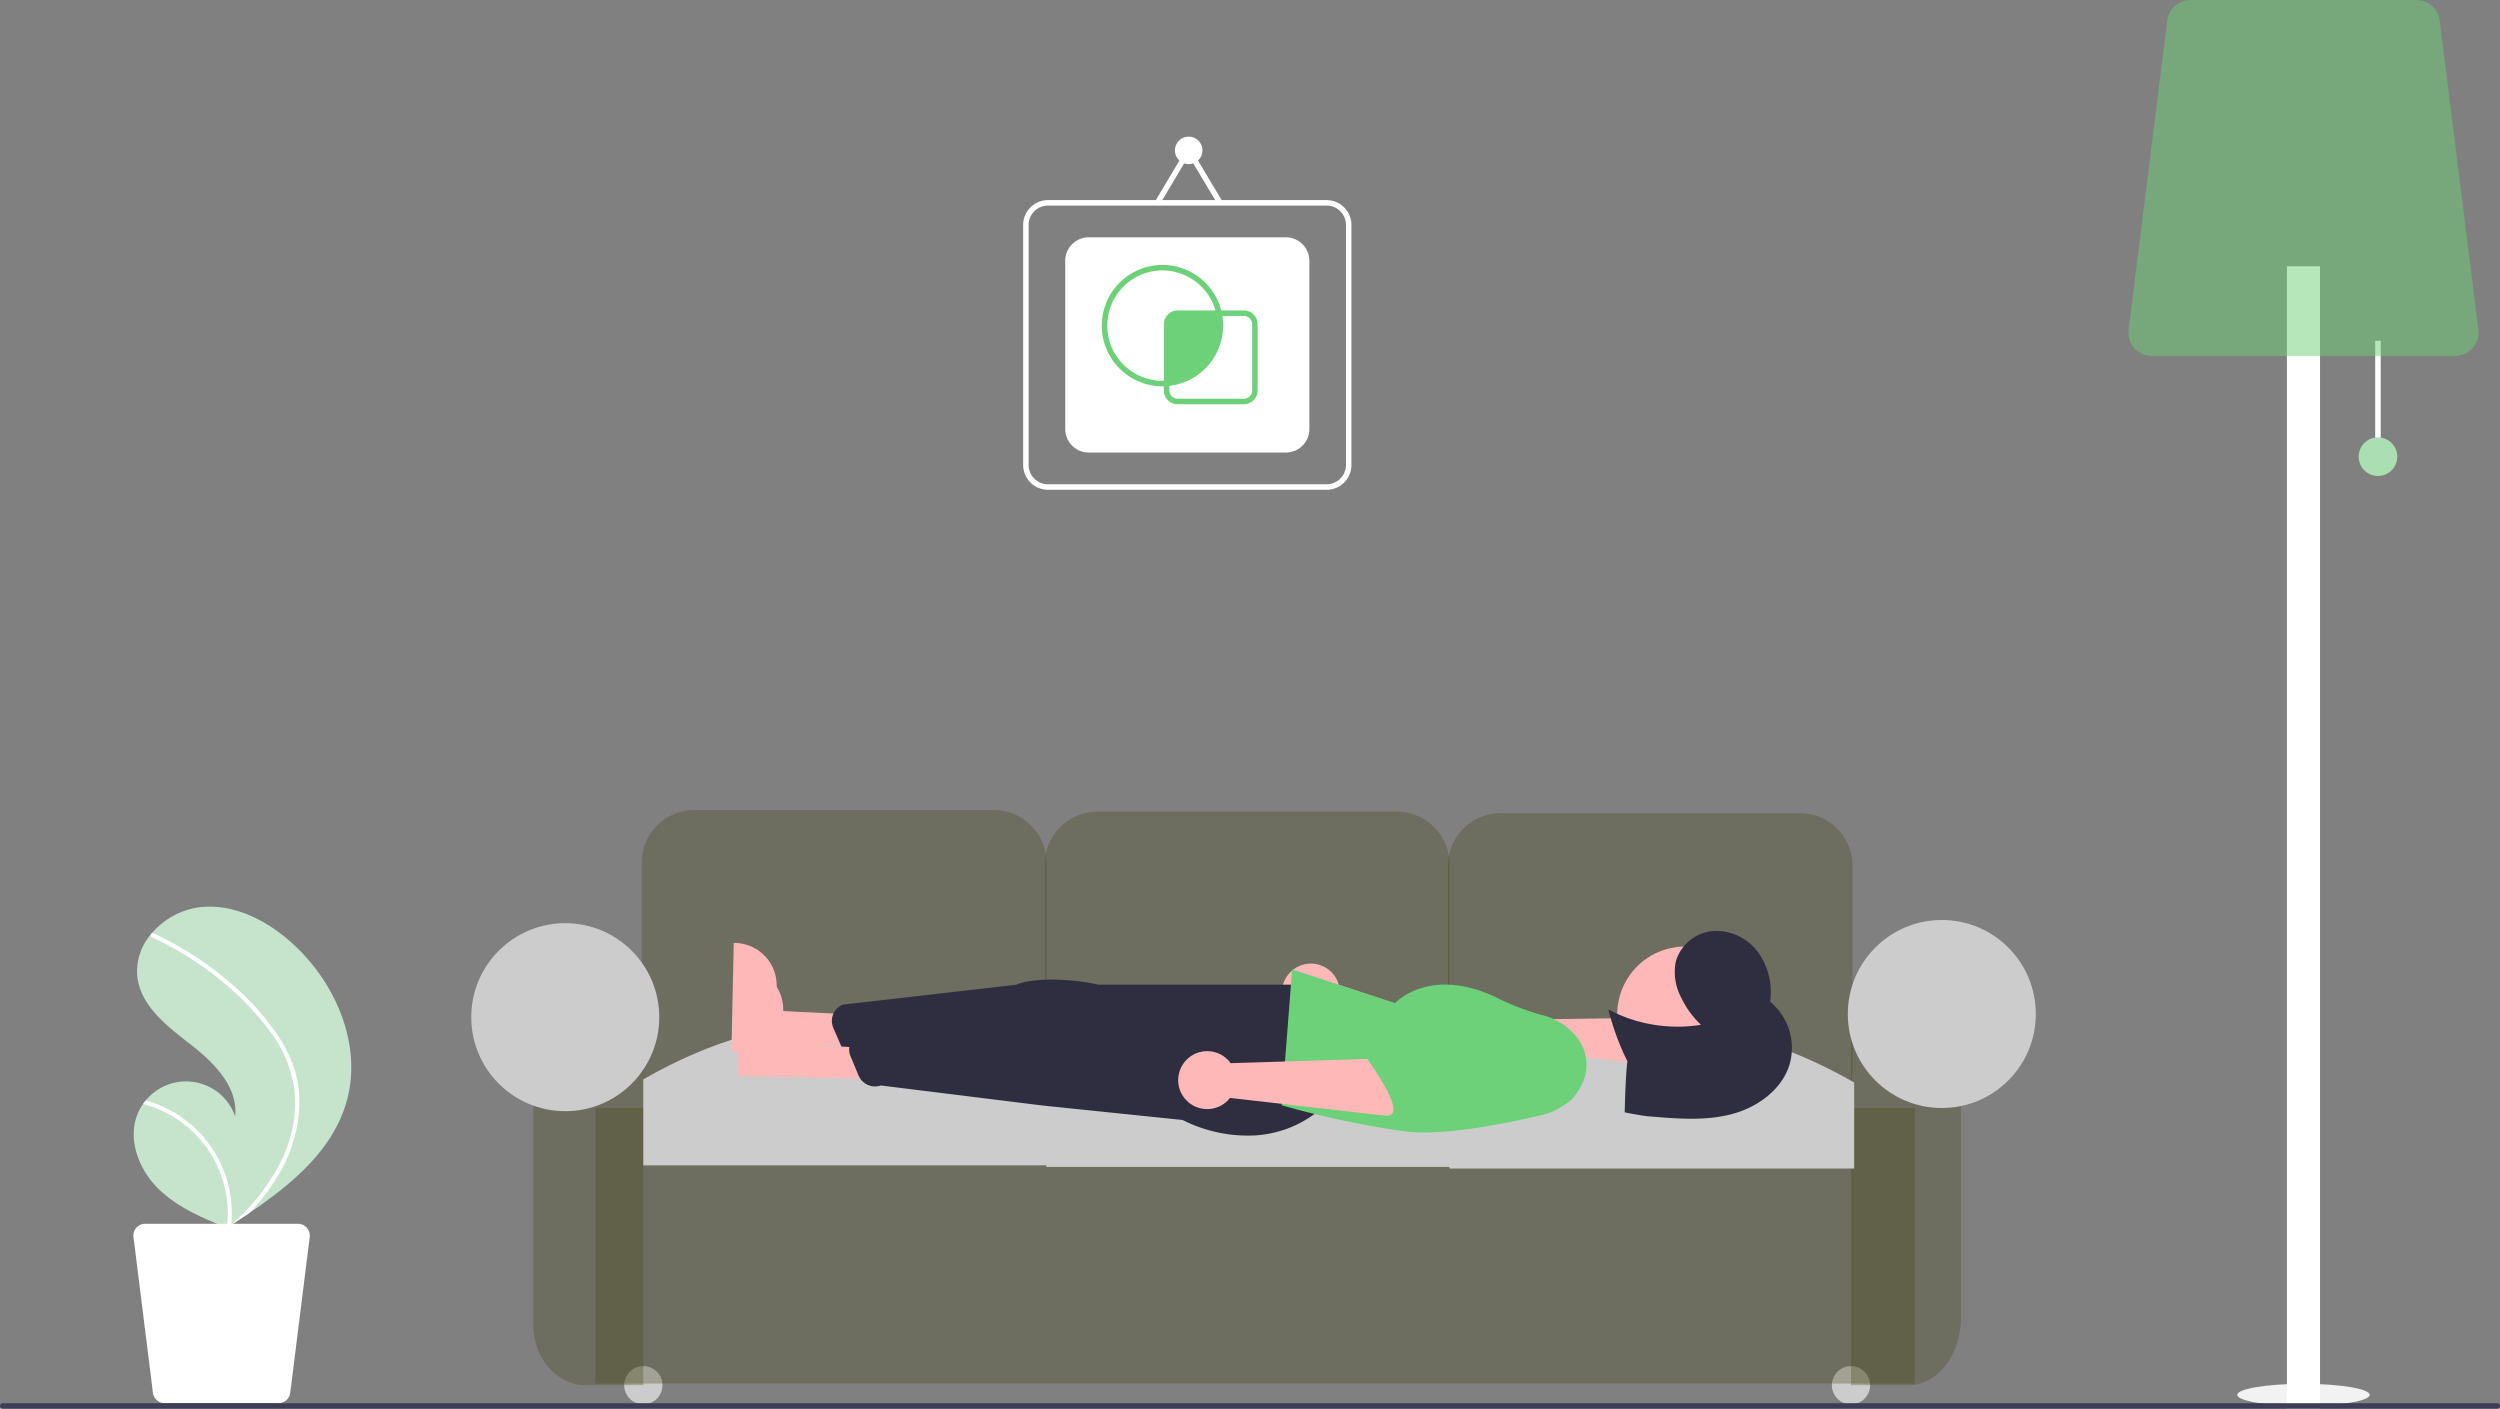 <svg id="F-lying" xmlns="http://www.w3.org/2000/svg" width="292.43" height="164.774" viewBox="0 0 292.43 164.774">
  <rect x="0" y="0" width="292.43" height="164.774" fill="#808080" stroke="none"/>
  <ellipse id="Ellipse_495" data-name="Ellipse 495" cx="7.746" cy="1.291" rx="7.746" ry="1.291" transform="translate(261.696 161.869)" fill="#f2f2f2"/>
  <rect id="Rectangle_2457" data-name="Rectangle 2457" width="0.646" height="13.556" transform="translate(277.834 39.862)" fill="#fff"/>
  <rect id="Rectangle_2458" data-name="Rectangle 2458" width="3.873" height="133.627" transform="translate(267.505 31.147)" fill="#fff"/>
  <path id="Path_3472" data-name="Path 3472" d="M956.55,236.387H921.085a2.743,2.743,0,0,1-2.722-3.084l4.519-36.15a2.748,2.748,0,0,1,2.722-2.4h26.427a2.748,2.748,0,0,1,2.722,2.4l4.519,36.15a2.744,2.744,0,0,1-2.722,3.084Z" transform="translate(-669.376 -194.75)" fill="rgba(109,209,121,0.5)"/>
  <circle id="Ellipse_496" data-name="Ellipse 496" cx="2.259" cy="2.259" r="2.259" transform="translate(275.897 51.159)" fill="#abdeb3"/>
  <path id="Path_3473" data-name="Path 3473" d="M220.348,546.163c-1.631,5.657-6.392,9.617-11.359,12.981q-1.04.7-2.081,1.377l-.014.009c-.033.021-.067.043-.1.065l-.429.276.078.035s.077.041-.007.007l-.076-.03c-2.885-1.164-5.822-2.413-8.033-4.593-2.294-2.264-3.634-5.814-2.392-8.788a5.68,5.68,0,0,1,.615-1.1c.1-.144.209-.282.322-.418a6.086,6.086,0,0,1,10.453,1.849c.365-3.4-2.437-6.243-5.132-8.343s-5.762-4.384-6.283-7.763a6.585,6.585,0,0,1,1.553-5.164c.037-.044.074-.089.112-.132a8.882,8.882,0,0,1,5.709-3.063c4.136-.43,8.153,1.759,11.157,4.635C219.278,532.625,222.2,539.731,220.348,546.163Z" transform="translate(-179.82 -417.26)" fill="#c6e4cb"/>
  <path id="Path_3474" data-name="Path 3474" d="M214.858,545.27a15.1,15.1,0,0,1,1.809,3.99,13.111,13.111,0,0,1,.453,3.872,16.8,16.8,0,0,1-2.2,7.645,24.175,24.175,0,0,1-3.647,4.873q-1.04.7-2.081,1.377l-.014.009c-.033.021-.067.043-.1.065l-.429.276s.155.076.071.042l-.076-.03a13.246,13.246,0,0,0-9.81-14.485c.1-.144.209-.282.322-.418a13.979,13.979,0,0,1,2.307.873,13.693,13.693,0,0,1,6.191,5.969,14,14,0,0,1,1.524,7.682c.119-.107.237-.217.352-.326a24.547,24.547,0,0,0,5.458-7.1,15.627,15.627,0,0,0,1.636-7.394,14.124,14.124,0,0,0-2.832-7.632,32.709,32.709,0,0,0-6.2-6.39,37.168,37.168,0,0,0-7.712-4.761.267.267,0,0,1-.134-.343.227.227,0,0,1,.112-.132.2.2,0,0,1,.172.007c.34.157.678.315,1.013.481a37.594,37.594,0,0,1,7.767,5.123A30.264,30.264,0,0,1,214.858,545.27Z" transform="translate(-182.104 -423.766)" fill="#fff"/>
  <path id="Path_3475" data-name="Path 3475" d="M196.725,638.25h17.87a1.382,1.382,0,0,1,1.372,1.554l-2.277,18.215a1.385,1.385,0,0,1-1.372,1.211H199a1.385,1.385,0,0,1-1.372-1.211L195.353,639.8a1.382,1.382,0,0,1,1.372-1.554Z" transform="translate(-179.739 -495.101)" fill="#fff"/>
  <circle id="Ellipse_497" data-name="Ellipse 497" cx="2.236" cy="2.236" r="2.236" transform="translate(73.014 159.796)" fill="#ccc"/>
  <circle id="Ellipse_498" data-name="Ellipse 498" cx="2.236" cy="2.236" r="2.236" transform="translate(214.279 159.796)" fill="#ccc"/>
  <path id="Path_3476" data-name="Path 3476" d="M420.747,524.471H385.711a6.157,6.157,0,0,1-6.15-6.15V494.466a6.157,6.157,0,0,1,6.15-6.15h35.037a6.157,6.157,0,0,1,6.15,6.15v23.855a6.157,6.157,0,0,1-6.15,6.15Z" transform="translate(-304.497 -393.562)" fill="rgba(65,69,17,0.3)"/>
  <path id="Path_3477" data-name="Path 3477" d="M566.828,525.048H531.791a6.157,6.157,0,0,1-6.15-6.15V495.044a6.157,6.157,0,0,1,6.15-6.15h35.037a6.157,6.157,0,0,1,6.15,6.15V518.9A6.157,6.157,0,0,1,566.828,525.048Z" transform="translate(-403.427 -393.953)" fill="rgba(65,69,17,0.3)"/>
  <path id="Path_3478" data-name="Path 3478" d="M712.908,525.626H677.872a6.157,6.157,0,0,1-6.15-6.15V495.621a6.157,6.157,0,0,1,6.15-6.15h35.037a6.157,6.157,0,0,1,6.15,6.15v23.855A6.157,6.157,0,0,1,712.908,525.626Z" transform="translate(-502.357 -394.344)" fill="rgba(65,69,17,0.3)"/>
  <rect id="Rectangle_2459" data-name="Rectangle 2459" width="154.311" height="32.241" transform="translate(69.659 129.605)" fill="rgba(65,69,17,0.3)"/>
  <path id="Path_3479" data-name="Path 3479" d="M353.157,611.511h-6.709c-3.391,0-6.15-3.133-6.15-6.983V570.883h12.859Z" transform="translate(-277.907 -449.479)" fill="rgba(65,69,17,0.3)"/>
  <path id="Path_3480" data-name="Path 3480" d="M824.511,600.562H817.8V554.716h12.859v37.966C830.661,597.027,827.9,600.562,824.511,600.562Z" transform="translate(-601.287 -438.53)" fill="rgba(65,69,17,0.3)"/>
  <path id="Path_3481" data-name="Path 3481" d="M427.475,581.716H380.138V571.652q23.669-13.577,47.337,0Z" transform="translate(-304.888 -445.402)" fill="#ccc"/>
  <path id="Path_3482" data-name="Path 3482" d="M573.555,582.294H526.218V572.23q23.669-13.577,47.337,0Z" transform="translate(-403.818 -445.793)" fill="#ccc"/>
  <path id="Path_3483" data-name="Path 3483" d="M719.636,582.871H672.3V572.807q23.668-13.577,47.337,0Z" transform="translate(-502.748 -446.184)" fill="#ccc"/>
  <circle id="Ellipse_499" data-name="Ellipse 499" cx="10.996" cy="10.996" r="10.996" transform="translate(55.123 107.986)" fill="#ccc"/>
  <circle id="Ellipse_500" data-name="Ellipse 500" cx="10.996" cy="10.996" r="10.996" transform="translate(216.142 107.614)" fill="#ccc"/>
  <path id="Path_3484" data-name="Path 3484" d="M6.738,2.881a3.4,3.4,0,0,1,.035.534L19.953,12.5l.783,6.863a2.582,2.582,0,0,1-3.082-.323L4.306,6.65A3.388,3.388,0,1,1,6.738,2.881Z" transform="translate(149.149 113.781) rotate(-16)" fill="#ffb8b8"/>
  <path id="Path_3488" data-name="Path 3488" d="M1.274,8.07,0,4.324,13.99,0l1.735,3.158Z" transform="translate(90.974 114.103) rotate(20)" fill="#ffb8b8"/>
  <path id="Path_3489" data-name="Path 3489" d="M4.107,12.4,0,.318.153.266a4.966,4.966,0,0,1,6.3,3.1h0l2.508,7.378Z" transform="translate(85.935 109.994) rotate(20)" fill="#ffb8b8"/>
  <path id="Path_3490" data-name="Path 3490" d="M653.049,551.75a18.3,18.3,0,0,1-8.961-1.8l-16.962-4.592-19.881.556a2.229,2.229,0,0,1-2.734-1.179l-.973-2.241a2.054,2.054,0,0,1,1.125-2.719l20.278-2.331c2.276-.976,7.2-.587,9.615,0h22.638l6.958,7.914-.077.1A14.745,14.745,0,0,1,653.049,551.75Z" transform="translate(-506.066 -422.263)" fill="#2f2e41"/>
  <circle id="Ellipse_501" data-name="Ellipse 501" cx="7.928" cy="7.928" r="7.928" transform="matrix(0.174, 0.985, -0.985, 0.174, 203.534, 109.465)" fill="#ffb8b8"/>
  <path id="Path_3492" data-name="Path 3492" d="M1.274,8.52,0,4.773,15.725,0V3.607Z" transform="translate(91.893 117.492) rotate(20)" fill="#ffb8b8"/>
  <path id="Path_3493" data-name="Path 3493" d="M4.107,12.4,0,.318.153.266a4.966,4.966,0,0,1,6.3,3.1h0l2.508,7.378Z" transform="translate(86.701 112.806) rotate(20)" fill="#ffb8b8"/>
  <path id="Path_3494" data-name="Path 3494" d="M657.223,562.036a16.9,16.9,0,0,1-8.583-1.8l-16.353-1.689L613.35,556.2a2.1,2.1,0,0,1-2.619-1.179l-.932-2.241a2.087,2.087,0,0,1,1.078-2.719h18.351c2.18-.976,8.533-.587,10.849,0l21.116-2.331,6.664,7.914-.074.1C664.512,560.262,660.631,561.789,657.223,562.036Z" transform="translate(-510.31 -429.229)" fill="#2f2e41"/>
  <path id="Path_3501" data-name="Path 3501" d="M439.107,703.9H147.323a.323.323,0,1,1,0-.646H439.107a.323.323,0,1,1,0,.646Z" transform="translate(-147 -539.121)" fill="#3f3d56"/>
  <path id="Path_3502" data-name="Path 3502" d="M553.284,301.141h-32.6a2.908,2.908,0,0,1-2.9-2.9V270.155a2.908,2.908,0,0,1,2.9-2.9h32.6a2.908,2.908,0,0,1,2.9,2.9v28.081A2.908,2.908,0,0,1,553.284,301.141Zm-32.6-33.245a2.262,2.262,0,0,0-2.259,2.259v28.081a2.262,2.262,0,0,0,2.259,2.259h32.6a2.262,2.262,0,0,0,2.259-2.259V270.155a2.262,2.262,0,0,0-2.259-2.259Z" transform="translate(-398.103 -243.849)" fill="#fff"/>
  <path id="Path_3503" data-name="Path 3503" d="M558.857,305.926H535.79a2.747,2.747,0,0,1-2.744-2.744V283.494a2.747,2.747,0,0,1,2.744-2.744h23.067a2.747,2.747,0,0,1,2.744,2.744v19.689a2.747,2.747,0,0,1-2.744,2.744Z" transform="translate(-408.442 -252.992)" fill="#fff"/>
  <circle id="Ellipse_502" data-name="Ellipse 502" cx="1.614" cy="1.614" r="1.614" transform="translate(137.429 15.977)" fill="#fff"/>
  <path id="Path_3504" data-name="Path 3504" d="M425.933,59.477l-3.392-5.669-3.373,5.668-.555-.33,3.926-6.6,3.948,6.6Z" transform="translate(-283.497 -35.588)" fill="#fff"/>
  <path id="Path_3505" data-name="Path 3505" d="M576.073,309.7a6.779,6.779,0,0,0-.16-1.452h-4.843a1.291,1.291,0,0,0-1.291,1.291v6.915A6.773,6.773,0,0,0,576.073,309.7Z" transform="translate(-433.319 -271.616)" fill="#6dd179"/>
  <path id="Path_3506" data-name="Path 3506" d="M553.375,304.95a7.1,7.1,0,1,1,6.934-8.622l.086.392H555.15a.969.969,0,0,0-.968.968V304.9l-.356.025C553.676,304.94,553.527,304.95,553.375,304.95Zm0-13.556a6.455,6.455,0,1,0,0,12.911c.054,0,.108,0,.161,0v-6.613a1.616,1.616,0,0,1,1.614-1.614h4.429A6.493,6.493,0,0,0,553.375,291.394Z" transform="translate(-417.398 -259.762)" fill="#6dd179"/>
  <path id="Path_3507" data-name="Path 3507" d="M578.14,318.224h-7.747a1.616,1.616,0,0,1-1.614-1.614v-1.132l.3-.021a6.437,6.437,0,0,0,5.842-7.815l-.086-.392h3.3a1.616,1.616,0,0,1,1.614,1.614v7.747A1.616,1.616,0,0,1,578.14,318.224Zm-8.715-2.151v.537a.969.969,0,0,0,.968.968h7.747a.969.969,0,0,0,.968-.968v-7.747a.969.969,0,0,0-.968-.968h-2.514a7.033,7.033,0,0,1,.093,1.13A7.12,7.12,0,0,1,569.425,316.073Z" transform="translate(-432.642 -270.938)" fill="#6dd179"/>
  <path id="Path_3508" data-name="Path 3508" d="M1.274,10.442,0,6.7,13.845,0l1.88,5.529Z" transform="translate(183.653 113.149) rotate(25)" fill="#ffb8b8"/>
  <path id="Path_3497" data-name="Path 3497" d="M6.929,20.459a17.3,17.3,0,0,0,3.64-10.349,10.683,10.683,0,0,1-3.617,1.747,6.316,6.316,0,0,1-4.213-.151A4.988,4.988,0,0,1,.025,6.73a6.138,6.138,0,0,1,3.4-4.7,8.023,8.023,0,0,1,5.9-.357A7.01,7.01,0,0,1,16.854.668c2.806,1.377,4.358,4.567,4.627,7.681s-.531,6.211-1.324,9.234l-.09.342c-.247.941-.965,2.747-.965,2.747s-4.169-.823-5.825-1.35A29.539,29.539,0,0,1,6.929,20.459Z" transform="matrix(0.174, 0.985, -0.985, 0.174, 207.083, 107.701)" fill="#2f2e41"/>
  <path id="Path_3491" data-name="Path 3491" d="M11.84,32.411-.8,22.735l9.849-7.952c-.187-.9-.916-6.053,5.805-10.226a30.858,30.858,0,0,0,4.6-3.3A7.515,7.515,0,0,1,23.965-.868a5.207,5.207,0,0,1,4.92,2.431,7.073,7.073,0,0,1,.429,6.122c-1.735,4.826-4.393,11.254-7.2,14.468A107.025,107.025,0,0,1,11.95,32.318Z" transform="matrix(0.545, 0.839, -0.839, 0.545, 170.653, 101.682)" fill="#6dd179"/>
  <path id="Path_3495" data-name="Path 3495" d="M6.2,1.5a3.4,3.4,0,0,1,.26.468l15.8,2.566c3.008,6.821,1.817,7.239.722,6.894L5.614,5.943A3.388,3.388,0,1,1,6.2,1.5Z" transform="translate(137.233 123.663) rotate(-11)" fill="#ffb8b8"/>
  <path id="Path_3496" data-name="Path 3496" d="M.019,8.679A1.45,1.45,0,0,1,.34,7.513L5.029,1.931a4.034,4.034,0,0,1,6.884,4.206L9.037,12.861a1.453,1.453,0,0,1-2.1.666L.692,9.684A1.45,1.45,0,0,1,.019,8.679Z" transform="matrix(0.545, 0.839, -0.839, 0.545, 179.862, 116.376)" fill="#6dd179"/>
</svg>

